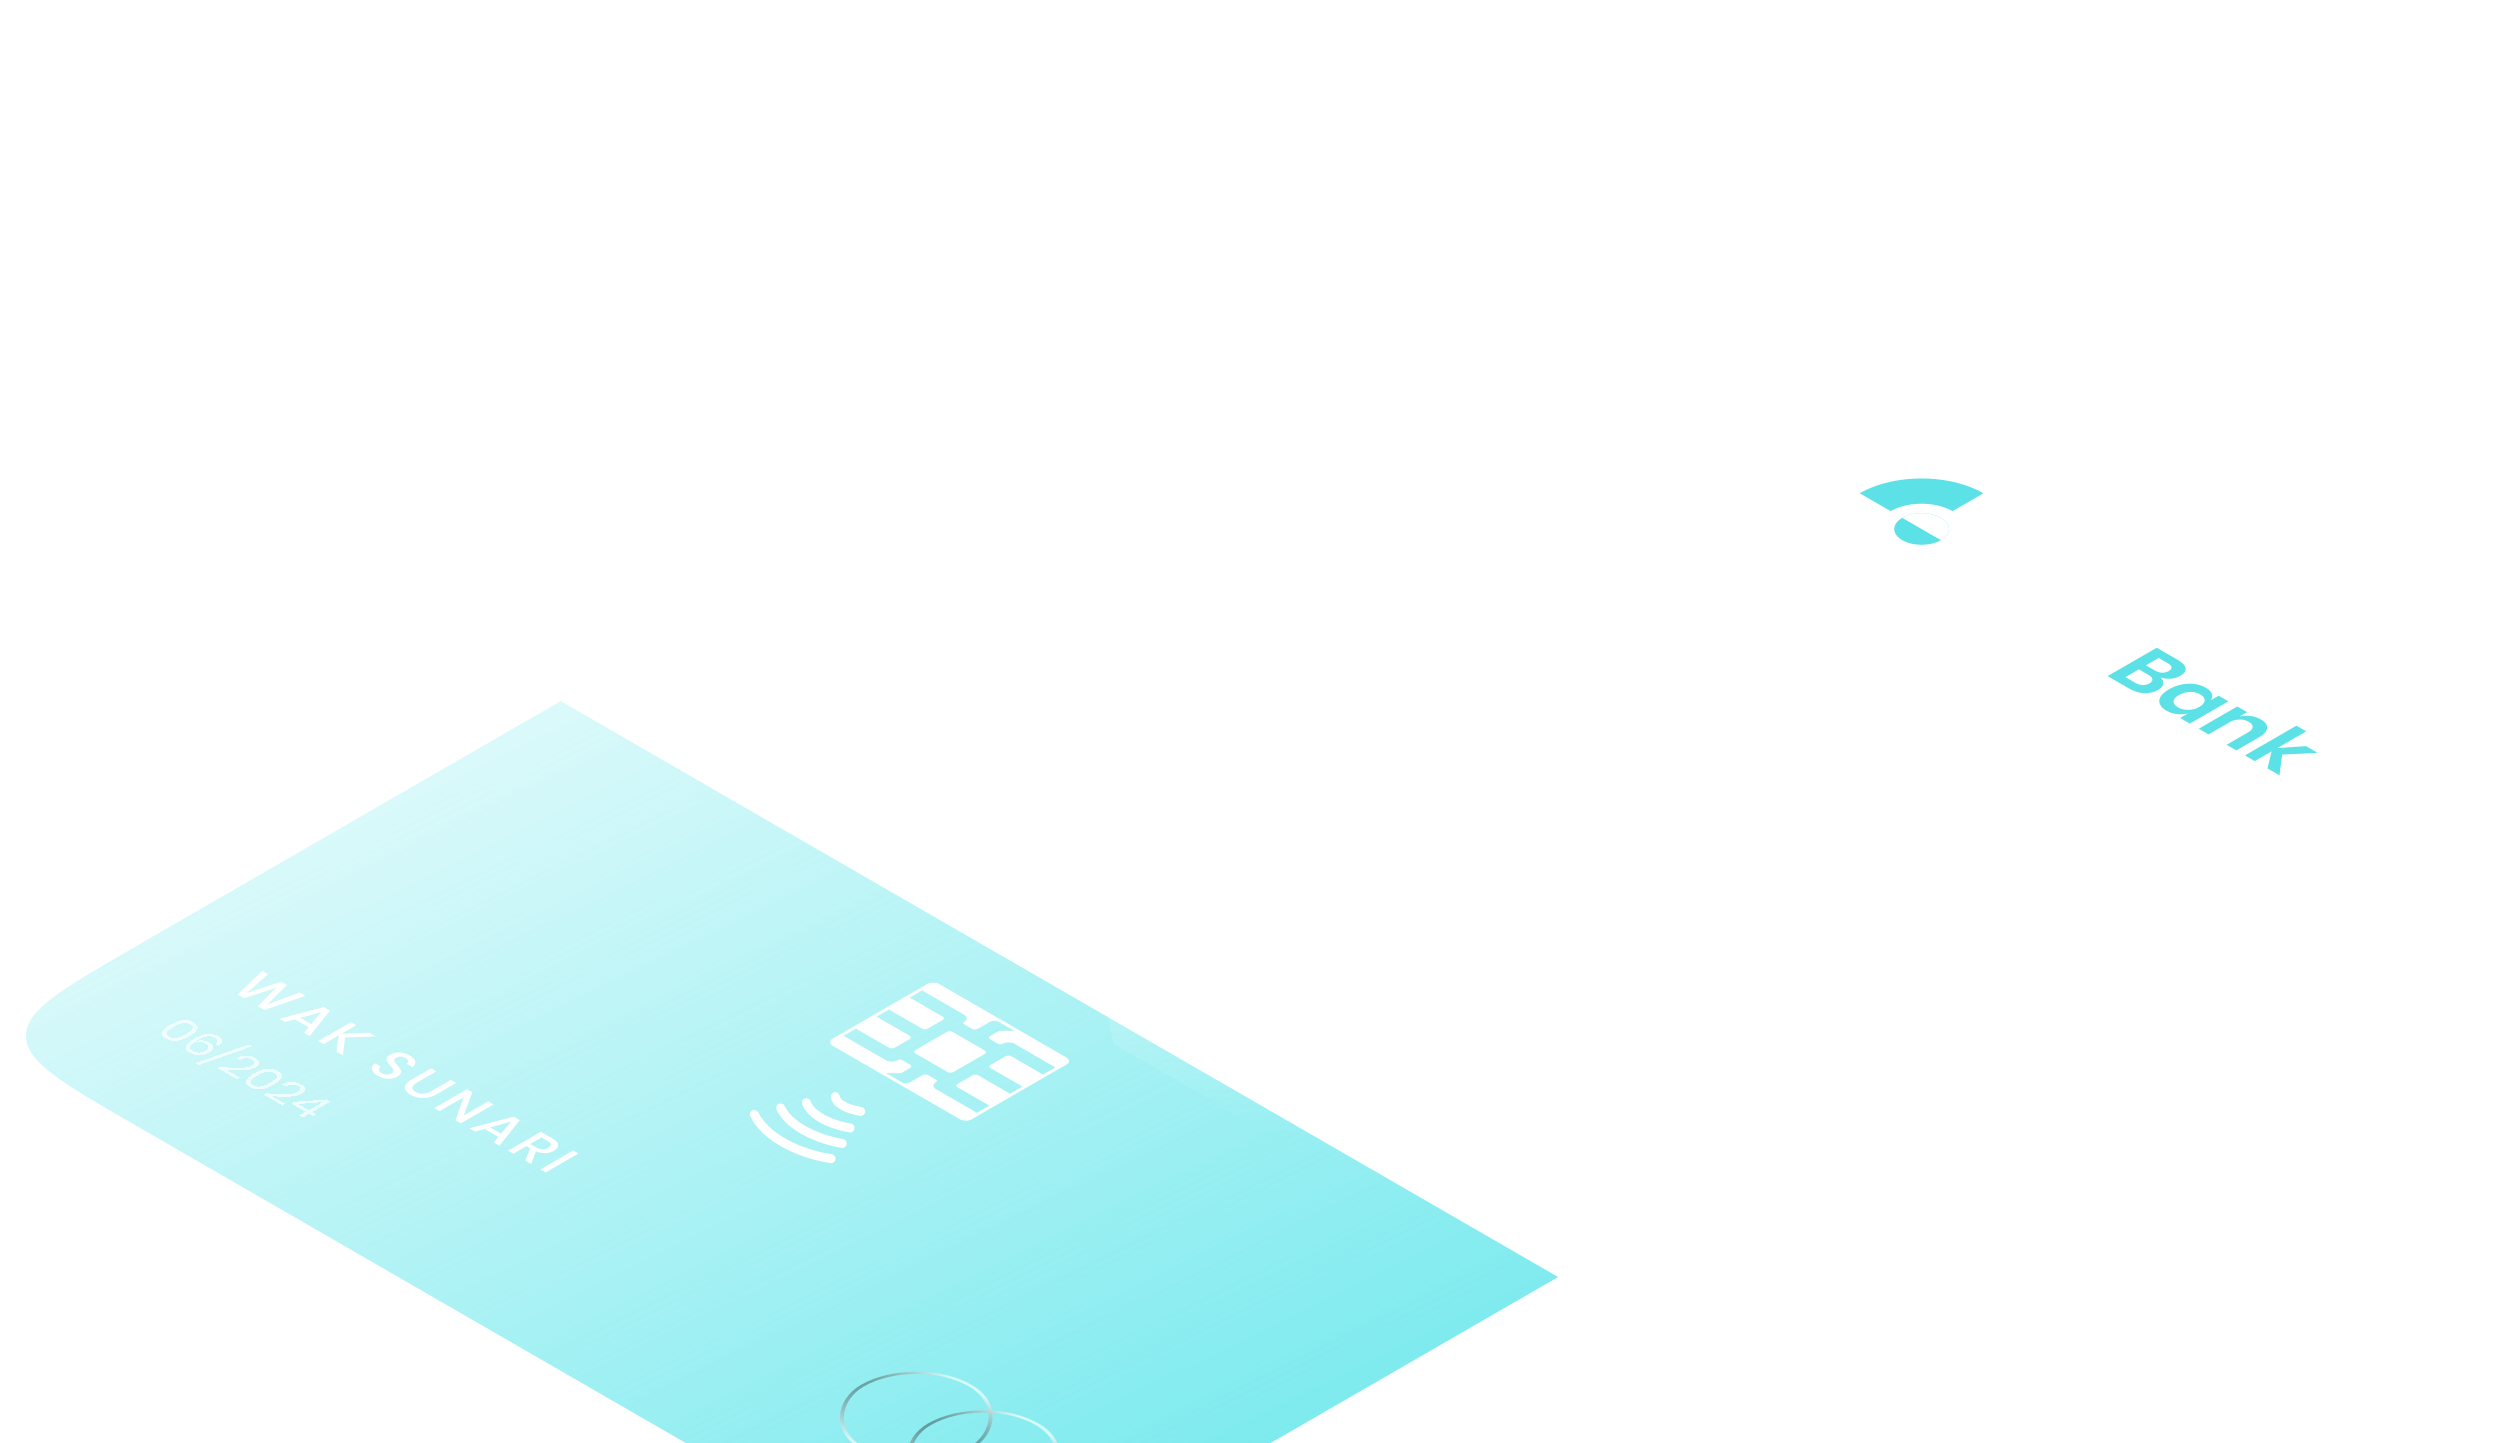<?xml version="1.0" encoding="UTF-8" standalone="no"?>
<svg
   xmlns:dc="http://purl.org/dc/elements/1.1/"
   xmlns:cc="http://creativecommons.org/ns#"
   xmlns:rdf="http://www.w3.org/1999/02/22-rdf-syntax-ns#"
   xmlns:svg="http://www.w3.org/2000/svg"
   xmlns="http://www.w3.org/2000/svg"
   xmlns:sodipodi="http://sodipodi.sourceforge.net/DTD/sodipodi-0.dtd"
   xmlns:inkscape="http://www.inkscape.org/namespaces/inkscape"
   width="386.343"
   height="223.054"
   fill="none"
   version="1.1"
   id="svg1187"
   sodipodi:docname="card-robot-1.svg"
   inkscape:version="1.0.2-2 (e86c870879, 2021-01-15)">
  <sodipodi:namedview
     pagecolor="#ffffff"
     bordercolor="#666666"
     borderopacity="1"
     objecttolerance="10"
     gridtolerance="10"
     guidetolerance="10"
     inkscape:pageopacity="0"
     inkscape:pageshadow="2"
     inkscape:window-width="1920"
     inkscape:window-height="1001"
     id="namedview1189"
     showgrid="false"
     fit-margin-top="0"
     fit-margin-left="0"
     fit-margin-right="0"
     fit-margin-bottom="0"
     inkscape:zoom="1.5653105"
     inkscape:cx="197.51223"
     inkscape:cy="133.9655"
     inkscape:window-x="-9"
     inkscape:window-y="-9"
     inkscape:window-maximized="1"
     inkscape:current-layer="svg1187" />
  <g
     filter="url(#a)"
     id="g1061"
     transform="translate(-35.988,-18.034)">
    <g
       filter="url(#b)"
       id="g1017">
      <rect
         width="178"
         height="284.248"
         rx="13.799"
         transform="matrix(0.866,0.5,-0.866,0.5,275.166,14)"
         fill="url(#c)"
         id="rect1013"
         x="0"
         y="0"
         style="fill:url(#c)" />
    </g>
    <g
       filter="url(#e)"
       id="g1021">
      <path
         d="m 118.624,104.38 154.152,89 -65.724,37.946 c -11.266,6.504 -16.899,9.757 -23.9,9.757 -7,0 -12.633,-3.253 -23.899,-9.757 L 52.9,169.922 C 41.633,163.418 36,160.166 36,156.124 c 0,-4.041 5.633,-7.294 16.9,-13.798 z"
         fill="url(#f)"
         id="path1019"
         style="fill:url(#f)" />
    </g>
    <path
       d="m 350.149,87.396 -7.592,4.384 -1.528,-0.882 3.302,-1.906 -3.248,-1.875 -3.302,1.906 -1.516,-0.876 7.593,-4.383 1.516,0.875 -3.076,1.776 3.248,1.875 3.076,-1.776 z m 2.57,3.284 c 0.58,0.335 0.978,0.706 1.193,1.112 0.223,0.41 0.234,0.825 0.033,1.248 -0.194,0.418 -0.603,0.807 -1.226,1.167 a 5.77,5.77 0 0 1 -2.022,0.708 6.645,6.645 0 0 1 -2.162,-0.019 5.853,5.853 0 0 1 -1.925,-0.689 c -0.581,-0.335 -0.982,-0.708 -1.205,-1.118 a 1.354,1.354 0 0 1 -0.021,-1.242 c 0.194,-0.418 0.602,-0.807 1.226,-1.167 a 5.77,5.77 0 0 1 2.022,-0.708 6.467,6.467 0 0 1 2.151,0.013 c 0.71,0.128 1.355,0.36 1.936,0.695 z m -1.312,0.758 c -0.423,-0.245 -0.932,-0.365 -1.528,-0.36 -0.587,0 -1.165,0.163 -1.731,0.49 -0.567,0.327 -0.853,0.662 -0.86,1.006 0,0.34 0.211,0.631 0.634,0.875 0.423,0.245 0.929,0.367 1.516,0.367 0.596,-0.004 1.176,-0.17 1.743,-0.497 0.566,-0.327 0.849,-0.66 0.849,-1 0.008,-0.343 -0.2,-0.637 -0.623,-0.881 z m 8.191,3.214 c 0.581,0.335 0.979,0.706 1.194,1.111 0.222,0.41 0.233,0.826 0.032,1.248 -0.194,0.419 -0.602,0.808 -1.226,1.168 a 5.77,5.77 0 0 1 -2.022,0.708 6.645,6.645 0 0 1 -2.162,-0.019 5.861,5.861 0 0 1 -1.925,-0.69 c -0.58,-0.335 -0.982,-0.707 -1.204,-1.117 a 1.357,1.357 0 0 1 -0.022,-1.242 c 0.194,-0.418 0.602,-0.807 1.226,-1.167 a 5.77,5.77 0 0 1 2.022,-0.708 6.464,6.464 0 0 1 2.151,0.012 c 0.71,0.129 1.355,0.36 1.936,0.696 z m -1.312,0.757 c -0.423,-0.244 -0.932,-0.364 -1.527,-0.36 -0.588,0 -1.165,0.164 -1.732,0.49 -0.566,0.328 -0.853,0.663 -0.86,1.007 0,0.34 0.211,0.631 0.634,0.875 0.423,0.244 0.929,0.367 1.517,0.367 0.595,-0.005 1.176,-0.17 1.742,-0.497 0.566,-0.327 0.85,-0.66 0.85,-1 0.007,-0.343 -0.201,-0.637 -0.624,-0.882 z"
       fill="#fff"
       id="path1023" />
    <path
       d="m 365.843,100.704 c 0.365,0.318 0.512,0.656 0.441,1.012 -0.058,0.356 -0.316,0.666 -0.775,0.931 -0.638,0.369 -1.358,0.536 -2.161,0.503 -0.789,-0.033 -1.588,-0.283 -2.399,-0.751 l -3.258,-1.882 7.593,-4.383 3.194,1.844 c 0.767,0.443 1.186,0.88 1.258,1.31 0.079,0.435 -0.186,0.828 -0.796,1.18 a 3.39,3.39 0 0 1 -1.538,0.453 3.866,3.866 0 0 1 -1.559,-0.217 z m -2.226,-1.857 1.365,0.789 c 0.38,0.22 0.75,0.337 1.108,0.354 0.373,0.016 0.717,-0.067 1.033,-0.249 0.315,-0.182 0.462,-0.379 0.441,-0.59 -0.022,-0.21 -0.233,-0.432 -0.635,-0.664 l -1.344,-0.776 z m -1.732,2.664 c 0.402,0.232 0.796,0.36 1.183,0.385 a 1.94,1.94 0 0 0 1.097,-0.261 c 0.337,-0.194 0.484,-0.408 0.441,-0.639 -0.029,-0.232 -0.244,-0.464 -0.645,-0.696 l -1.431,-0.826 -2.086,1.205 z m 10.989,0.806 c 0.502,0.29 0.814,0.606 0.936,0.95 0.122,0.343 0.057,0.675 -0.194,0.993 l 1.237,-0.714 1.506,0.87 -5.958,3.44 -1.506,-0.87 1.247,-0.72 a 4.73,4.73 0 0 1 -1.731,0.118 4.247,4.247 0 0 1 -1.646,-0.54 c -0.501,-0.29 -0.831,-0.621 -0.989,-0.994 -0.158,-0.372 -0.122,-0.757 0.108,-1.155 0.243,-0.397 0.677,-0.776 1.301,-1.136 a 6.434,6.434 0 0 1 1.957,-0.745 6.007,6.007 0 0 1 2.011,-0.068 4.719,4.719 0 0 1 1.721,0.571 z m -0.849,1.037 a 3.017,3.017 0 0 0 -1.603,-0.391 3.488,3.488 0 0 0 -1.699,0.484 c -0.538,0.31 -0.818,0.637 -0.839,0.981 -0.014,0.339 0.215,0.646 0.688,0.919 0.459,0.265 0.99,0.393 1.592,0.385 a 3.453,3.453 0 0 0 1.71,-0.466 c 0.531,-0.306 0.799,-0.635 0.807,-0.987 0.021,-0.352 -0.198,-0.66 -0.656,-0.925 z m 9.343,3.854 c 0.688,0.398 1.011,0.845 0.968,1.342 -0.043,0.496 -0.473,0.981 -1.291,1.453 l -3.463,1.999 -1.505,-0.869 3.291,-1.9 c 0.473,-0.274 0.717,-0.555 0.731,-0.845 0.022,-0.294 -0.179,-0.563 -0.602,-0.807 a 2.727,2.727 0 0 0 -1.452,-0.354 c -0.538,0.012 -1.068,0.17 -1.592,0.472 l -3.162,1.825 -1.516,-0.875 5.958,-3.44 1.516,0.876 -1.193,0.689 a 4.467,4.467 0 0 1 1.71,-0.093 4.284,4.284 0 0 1 1.602,0.527 z m 1.033,7.576 0.635,-2.639 -2.603,1.503 -1.516,-0.876 7.958,-4.595 1.517,0.876 -4.474,2.583 4.431,-0.298 1.796,1.037 -5.474,0.267 -0.42,3.21 z"
       fill="#5CE1E6"
       id="path1025" />
    <path
       d="m 338.502,72.264 c -1.891,-1.091 -4.3,-1.835 -6.922,-2.136 -2.623,-0.301 -5.341,-0.147 -7.812,0.444 -2.47,0.591 -4.582,1.591 -6.067,2.875 -1.486,1.284 -2.279,2.793 -2.279,4.337 0,1.543 0.793,3.053 2.279,4.336 1.485,1.284 3.597,2.284 6.067,2.875 2.471,0.59 5.189,0.745 7.812,0.444 2.622,-0.3 5.031,-1.044 6.922,-2.136 l -4.78,-2.76 c -0.946,0.546 -2.15,0.918 -3.461,1.069 a 11.43,11.43 0 0 1 -3.906,-0.223 c -1.235,-0.295 -2.291,-0.795 -3.034,-1.437 -0.742,-0.642 -1.139,-1.396 -1.139,-2.168 0,-0.772 0.397,-1.527 1.139,-2.169 0.743,-0.641 1.799,-1.142 3.034,-1.437 a 11.43,11.43 0 0 1 3.906,-0.222 c 1.311,0.15 2.515,0.522 3.461,1.068 z"
       fill="#fff"
       id="path1027" />
    <path
       d="m 338.502,72.264 c -1.256,-0.724 -2.746,-1.3 -4.386,-1.692 a 22.395,22.395 0 0 0 -5.174,-0.594 c -1.775,0 -3.534,0.202 -5.174,0.594 -1.64,0.393 -3.13,0.968 -4.386,1.692 l 4.78,2.76 a 8.242,8.242 0 0 1 2.193,-0.846 c 0.82,-0.196 1.699,-0.297 2.587,-0.297 0.888,0 1.767,0.1 2.587,0.297 0.82,0.196 1.565,0.484 2.193,0.846 z"
       fill="#5CE1E6"
       id="path1029" />
    <circle
       cx="3.45"
       cy="3.45"
       r="3.45"
       transform="matrix(0.866,0.5,-0.866,0.5,328.942,74.334)"
       fill="#5CE1E6"
       id="circle1031" />
    <path
       d="m 331.929,79.508 c 0.393,-0.226 0.704,-0.495 0.916,-0.79 a 1.59,1.59 0 0 0 0.322,-0.934 c 0,-0.32 -0.109,-0.638 -0.322,-0.934 -0.212,-0.296 -0.523,-0.565 -0.916,-0.791 a 5.145,5.145 0 0 0 -1.37,-0.529 6.998,6.998 0 0 0 -1.617,-0.186 c -0.555,0 -1.104,0.064 -1.617,0.186 a 5.145,5.145 0 0 0 -1.37,0.529 l 2.987,1.725 z"
       fill="#fff"
       id="path1033" />
    <g
       opacity=".9"
       stroke-width=".5"
       id="g1039">
      <rect
         opacity="0.75"
         y="-0.25"
         width="19.29"
         height="19.29"
         rx="9.645"
         transform="matrix(-0.866,-0.5,0.866,-0.5,184.154,230.496)"
         stroke="url(#g)"
         id="rect1035"
         x="0"
         style="stroke:url(#g)" />
      <rect
         opacity="0.7"
         y="-0.25"
         width="19.29"
         height="19.29"
         rx="9.645"
         transform="matrix(-0.866,-0.5,0.866,-0.5,173.808,224.522)"
         stroke="url(#h)"
         id="rect1037"
         x="0"
         style="stroke:url(#h)" />
    </g>
    <g
       filter="url(#i)"
       id="g1043">
      <path
         d="m 279.501,37.362 1.151,0.664 -2.43,1.404 -7.593,-4.384 1.29,-0.745 6.442,3.72 z m -5.599,2.525 c 0.373,0.215 0.613,0.47 0.721,0.764 0.107,0.294 0.057,0.608 -0.151,0.944 -0.215,0.34 -0.602,0.67 -1.162,0.993 a 5.726,5.726 0 0 1 -1.71,0.664 5.01,5.01 0 0 1 -1.645,0.094 c -0.516,-0.058 -0.961,-0.195 -1.334,-0.41 -0.416,-0.24 -0.663,-0.511 -0.742,-0.814 -0.086,-0.298 0.018,-0.61 0.312,-0.937 a 5.007,5.007 0 0 1 -1.839,0.217 3.672,3.672 0 0 1 -1.602,-0.478 c -0.739,-0.426 -1.054,-0.91 -0.947,-1.453 0.115,-0.538 0.595,-1.051 1.441,-1.54 a 6.149,6.149 0 0 1 2.667,-0.832 c 0.933,-0.058 1.768,0.126 2.506,0.553 0.481,0.277 0.757,0.585 0.828,0.925 0.079,0.343 -0.046,0.697 -0.376,1.062 a 4.353,4.353 0 0 1 1.635,-0.187 c 0.516,0.05 0.982,0.195 1.398,0.435 z m -1.409,0.59 a 2.303,2.303 0 0 0 -1.28,-0.304 c -0.466,0.029 -0.918,0.17 -1.355,0.422 -0.437,0.252 -0.681,0.513 -0.731,0.782 -0.043,0.273 0.129,0.522 0.516,0.745 0.387,0.224 0.821,0.321 1.301,0.292 a 2.988,2.988 0 0 0 1.355,-0.41 c 0.431,-0.248 0.667,-0.509 0.71,-0.782 0.043,-0.273 -0.129,-0.522 -0.516,-0.745 z m -3.205,-2.099 a 2.642,2.642 0 0 0 -1.473,-0.341 3.462,3.462 0 0 0 -1.56,0.478 c -0.502,0.29 -0.778,0.59 -0.828,0.9 -0.043,0.315 0.154,0.598 0.592,0.85 0.444,0.258 0.932,0.361 1.462,0.311 a 3.558,3.558 0 0 0 1.517,-0.478 c 0.473,-0.273 0.749,-0.565 0.828,-0.875 0.079,-0.31 -0.101,-0.592 -0.538,-0.845 z m -3.72,8.63 a 4.978,4.978 0 0 1 -1.559,0.59 4.338,4.338 0 0 1 -1.527,0.05 3.614,3.614 0 0 1 -1.312,-0.435 c -0.481,-0.277 -0.746,-0.588 -0.796,-0.931 -0.05,-0.335 0.136,-0.663 0.559,-0.981 l -0.054,-0.031 c -0.674,0.215 -1.308,0.32 -1.903,0.316 a 3.255,3.255 0 0 1 -1.678,-0.447 c -0.638,-0.368 -0.946,-0.79 -0.925,-1.266 0.029,-0.472 0.437,-0.936 1.226,-1.391 a 5.705,5.705 0 0 1 2.571,-0.776 c 0.91,-0.046 1.806,0.144 2.688,0.57 l -1.215,0.702 a 3.396,3.396 0 0 0 -1.495,-0.329 c -0.516,0.009 -1,0.143 -1.452,0.404 -0.423,0.244 -0.634,0.495 -0.634,0.751 -0.008,0.261 0.164,0.493 0.516,0.696 0.423,0.244 0.91,0.335 1.462,0.273 0.545,-0.058 1.126,-0.265 1.743,-0.621 l 0.29,-0.168 1.011,0.584 -0.29,0.168 c -1.183,0.666 -1.37,1.233 -0.56,1.701 0.352,0.203 0.735,0.3 1.151,0.292 0.416,-0.008 0.81,-0.12 1.183,-0.335 0.373,-0.216 0.57,-0.462 0.592,-0.74 0.028,-0.273 -0.147,-0.548 -0.527,-0.825 l 1.204,-0.696 c 0.696,0.46 1.022,0.938 0.979,1.435 -0.036,0.5 -0.452,0.98 -1.248,1.44 z m -7.461,4.308 a 4.987,4.987 0 0 1 -1.559,0.59 4.338,4.338 0 0 1 -1.527,0.05 3.614,3.614 0 0 1 -1.312,-0.435 c -0.481,-0.278 -0.746,-0.588 -0.796,-0.931 -0.05,-0.336 0.136,-0.663 0.559,-0.982 l -0.054,-0.03 c -0.674,0.215 -1.308,0.32 -1.903,0.316 a 3.252,3.252 0 0 1 -1.678,-0.447 c -0.638,-0.369 -0.947,-0.79 -0.925,-1.267 0.029,-0.472 0.437,-0.935 1.226,-1.39 a 5.704,5.704 0 0 1 2.57,-0.777 c 0.911,-0.045 1.807,0.145 2.689,0.572 l -1.215,0.701 a 3.396,3.396 0 0 0 -1.495,-0.329 c -0.516,0.008 -1,0.143 -1.452,0.404 -0.423,0.244 -0.635,0.494 -0.635,0.751 -0.007,0.26 0.165,0.493 0.517,0.695 0.423,0.245 0.91,0.336 1.462,0.274 0.545,-0.058 1.126,-0.265 1.743,-0.621 l 0.29,-0.168 1.011,0.584 -0.29,0.167 c -1.183,0.667 -1.37,1.234 -0.56,1.702 0.352,0.203 0.735,0.3 1.151,0.291 0.416,-0.008 0.81,-0.12 1.183,-0.335 0.373,-0.215 0.57,-0.461 0.592,-0.739 0.028,-0.273 -0.147,-0.548 -0.527,-0.826 l 1.204,-0.695 c 0.696,0.46 1.022,0.938 0.979,1.434 -0.036,0.501 -0.452,0.981 -1.248,1.441 z m -14.122,6.862 -3.883,-5.508 1.291,-0.745 3.7,5.452 3.764,-2.173 1.065,0.614 -5.012,2.894 z m -1.762,0.707 1.151,0.664 -2.431,1.404 -7.593,-4.384 1.291,-0.745 6.442,3.719 z m -9.848,4.655 c 0.975,0.414 1.839,0.403 2.592,-0.031 0.545,-0.315 0.735,-0.677 0.57,-1.087 -0.158,-0.406 -0.699,-0.876 -1.624,-1.41 l -0.376,-0.205 c 0.279,0.286 0.355,0.599 0.226,0.938 -0.129,0.34 -0.438,0.65 -0.925,0.931 -0.746,0.431 -1.553,0.64 -2.42,0.628 -0.868,-0.013 -1.707,-0.253 -2.517,-0.72 -0.487,-0.282 -0.828,-0.59 -1.021,-0.926 a 1.091,1.091 0 0 1 -0.043,-1.03 c 0.164,-0.352 0.53,-0.692 1.097,-1.019 1.097,-0.633 2.19,-0.871 3.28,-0.714 1.09,0.157 2.23,0.58 3.42,1.267 1.362,0.786 2.162,1.5 2.398,2.142 0.237,0.642 -0.143,1.25 -1.14,1.825 a 4.435,4.435 0 0 1 -2.344,0.621 5.565,5.565 0 0 1 -2.334,-0.54 z m -0.086,-3.329 a 3.398,3.398 0 0 0 -1.581,-0.44 3.063,3.063 0 0 0 -1.667,0.428 c -0.451,0.26 -0.677,0.544 -0.677,0.85 -0.007,0.311 0.226,0.603 0.699,0.876 a 3.12,3.12 0 0 0 1.581,0.441 c 0.545,0 1.05,-0.135 1.516,-0.404 0.423,-0.244 0.667,-0.53 0.732,-0.856 0.064,-0.328 -0.137,-0.626 -0.603,-0.895 z m -3.915,8.272 a 4.996,4.996 0 0 1 -1.559,0.59 4.345,4.345 0 0 1 -1.528,0.05 3.621,3.621 0 0 1 -1.312,-0.436 c -0.48,-0.277 -0.745,-0.587 -0.796,-0.931 -0.05,-0.335 0.137,-0.662 0.56,-0.981 l -0.054,-0.031 c -0.674,0.215 -1.309,0.32 -1.904,0.317 a 3.251,3.251 0 0 1 -1.677,-0.448 c -0.639,-0.368 -0.947,-0.79 -0.925,-1.266 0.028,-0.472 0.437,-0.936 1.226,-1.391 a 5.704,5.704 0 0 1 2.57,-0.776 c 0.911,-0.046 1.807,0.145 2.689,0.571 l -1.216,0.702 a 3.389,3.389 0 0 0 -1.494,-0.33 2.949,2.949 0 0 0 -1.452,0.404 c -0.423,0.244 -0.635,0.495 -0.635,0.751 -0.007,0.261 0.165,0.493 0.516,0.696 0.423,0.244 0.911,0.335 1.463,0.273 0.545,-0.058 1.126,-0.265 1.742,-0.62 l 0.291,-0.168 1.011,0.583 -0.291,0.168 c -1.183,0.666 -1.369,1.234 -0.559,1.701 0.351,0.203 0.735,0.3 1.151,0.292 a 2.43,2.43 0 0 0 1.183,-0.335 c 0.373,-0.215 0.57,-0.462 0.591,-0.74 0.029,-0.272 -0.147,-0.548 -0.527,-0.825 l 1.205,-0.695 c 0.695,0.46 1.022,0.937 0.979,1.434 -0.036,0.5 -0.452,0.981 -1.248,1.44 z m -11.057,6.383 a 4.993,4.993 0 0 1 -1.56,0.59 4.337,4.337 0 0 1 -1.527,0.05 3.615,3.615 0 0 1 -1.312,-0.435 c -0.48,-0.277 -0.746,-0.587 -0.796,-0.931 -0.05,-0.335 0.136,-0.662 0.559,-0.981 l -0.053,-0.031 c -0.674,0.215 -1.309,0.32 -1.904,0.317 a 3.258,3.258 0 0 1 -1.678,-0.448 c -0.638,-0.368 -0.946,-0.79 -0.925,-1.266 0.029,-0.472 0.438,-0.936 1.226,-1.391 a 5.708,5.708 0 0 1 2.571,-0.776 c 0.91,-0.046 1.807,0.145 2.688,0.571 l -1.215,0.702 a 3.393,3.393 0 0 0 -1.495,-0.33 c -0.516,0.009 -1,0.143 -1.452,0.404 -0.423,0.244 -0.634,0.495 -0.634,0.751 -0.007,0.261 0.165,0.493 0.516,0.696 0.423,0.244 0.911,0.335 1.463,0.273 0.545,-0.058 1.125,-0.265 1.742,-0.62 l 0.29,-0.168 1.011,0.583 -0.29,0.168 c -1.183,0.666 -1.37,1.233 -0.559,1.701 0.351,0.203 0.735,0.3 1.15,0.292 0.416,-0.008 0.811,-0.12 1.183,-0.335 0.373,-0.215 0.57,-0.462 0.592,-0.74 0.029,-0.272 -0.147,-0.548 -0.527,-0.825 l 1.205,-0.695 c 0.695,0.459 1.021,0.937 0.978,1.434 -0.036,0.5 -0.451,0.981 -1.247,1.44 z m -6.988,1.725 c 0.373,0.215 0.613,0.47 0.72,0.764 0.108,0.294 0.058,0.608 -0.15,0.944 -0.215,0.34 -0.603,0.67 -1.162,0.993 a 5.726,5.726 0 0 1 -1.71,0.665 5.01,5.01 0 0 1 -1.645,0.093 c -0.517,-0.058 -0.961,-0.195 -1.334,-0.41 -0.416,-0.24 -0.663,-0.511 -0.742,-0.814 -0.086,-0.298 0.018,-0.61 0.312,-0.937 a 5.007,5.007 0 0 1 -1.839,0.217 3.679,3.679 0 0 1 -1.603,-0.478 c -0.738,-0.426 -1.054,-0.91 -0.946,-1.453 0.115,-0.538 0.595,-1.051 1.441,-1.54 a 6.149,6.149 0 0 1 2.667,-0.832 c 0.932,-0.058 1.768,0.126 2.506,0.553 0.481,0.277 0.757,0.586 0.828,0.925 0.079,0.343 -0.046,0.697 -0.376,1.062 a 4.353,4.353 0 0 1 1.635,-0.187 c 0.516,0.05 0.982,0.195 1.398,0.435 z m -1.409,0.59 a 2.302,2.302 0 0 0 -1.28,-0.304 c -0.466,0.029 -0.918,0.17 -1.355,0.422 -0.437,0.252 -0.681,0.513 -0.731,0.782 -0.043,0.273 0.129,0.522 0.516,0.745 0.387,0.224 0.821,0.321 1.301,0.292 a 2.993,2.993 0 0 0 1.355,-0.41 c 0.43,-0.248 0.667,-0.509 0.71,-0.782 0.043,-0.273 -0.129,-0.522 -0.516,-0.745 z m -3.205,-2.099 a 2.645,2.645 0 0 0 -1.474,-0.341 3.463,3.463 0 0 0 -1.559,0.478 c -0.502,0.29 -0.778,0.59 -0.828,0.9 -0.043,0.315 0.154,0.598 0.591,0.85 0.445,0.258 0.933,0.361 1.463,0.311 a 3.558,3.558 0 0 0 1.517,-0.478 c 0.473,-0.273 0.749,-0.565 0.828,-0.875 0.079,-0.31 -0.101,-0.592 -0.538,-0.845 z m -8.032,4.613 a 3.41,3.41 0 0 0 -1.366,-0.304 2.525,2.525 0 0 0 -1.259,0.341 c -0.545,0.315 -0.735,0.673 -0.57,1.074 0.165,0.41 0.714,0.884 1.646,1.422 l 0.376,0.205 c -0.272,-0.29 -0.344,-0.608 -0.215,-0.956 0.129,-0.34 0.434,-0.648 0.914,-0.925 a 4.624,4.624 0 0 1 2.42,-0.627 5.165,5.165 0 0 1 2.517,0.72 c 0.487,0.281 0.828,0.59 1.022,0.925 0.193,0.335 0.207,0.679 0.043,1.03 -0.158,0.357 -0.52,0.698 -1.087,1.025 -1.097,0.634 -2.187,0.874 -3.269,0.72 -1.083,-0.144 -2.216,-0.558 -3.399,-1.241 -1.34,-0.774 -2.151,-1.486 -2.43,-2.136 -0.287,-0.646 0.057,-1.25 1.032,-1.813 a 4.79,4.79 0 0 1 2.409,-0.659 c 0.853,0.005 1.646,0.18 2.377,0.528 l -1.161,0.67 z m 0.086,3.328 c 0.466,0.27 0.989,0.414 1.57,0.435 a 3.001,3.001 0 0 0 1.678,-0.422 c 0.444,-0.257 0.67,-0.54 0.677,-0.851 0,-0.306 -0.24,-0.598 -0.72,-0.876 a 3.157,3.157 0 0 0 -1.571,-0.447 c -0.545,0 -1.05,0.135 -1.516,0.404 -0.273,0.157 -0.473,0.335 -0.602,0.534 a 0.733,0.733 0 0 0 -0.097,0.627 c 0.072,0.215 0.265,0.414 0.581,0.596 z m -7.448,-0.506 c -0.365,1.13 -0.516,2.115 -0.451,2.955 0.064,0.849 0.423,1.462 1.075,1.838 0.387,0.224 0.793,0.346 1.216,0.367 0.415,0.024 0.835,-0.085 1.258,-0.33 0.437,-0.252 0.624,-0.525 0.559,-0.82 -0.057,-0.289 -0.333,-0.593 -0.828,-0.912 l 1.194,-0.69 c 0.817,0.53 1.215,1.067 1.194,1.61 -0.029,0.546 -0.42,1.036 -1.173,1.47 a 4.729,4.729 0 0 1 -2.323,0.659 4.199,4.199 0 0 1 -2.248,-0.565 c -0.552,-0.319 -0.939,-0.741 -1.161,-1.267 a 3.419,3.419 0 0 1 -0.28,-1.652 5.584,5.584 0 0 1 0.398,-1.645 l -3.603,2.08 -1,-0.577 5.27,-3.043 z m -4.998,9.219 1.151,0.664 -2.431,1.404 -7.593,-4.384 1.291,-0.745 6.442,3.72 z m -7.385,1.27 c -1.211,-0.699 -2.376,-1.123 -3.495,-1.272 -1.111,-0.145 -2.169,0.072 -3.173,0.652 -1.003,0.58 -1.376,1.192 -1.118,1.838 0.258,0.645 0.989,1.316 2.194,2.011 1.197,0.692 2.352,1.11 3.463,1.255 1.118,0.149 2.18,-0.066 3.183,-0.646 1.004,-0.58 1.381,-1.19 1.13,-1.832 -0.251,-0.641 -0.979,-1.31 -2.184,-2.005 z m -4.366,2.522 c -0.875,-0.505 -1.438,-0.955 -1.689,-1.348 -0.251,-0.393 -0.068,-0.768 0.549,-1.124 0.624,-0.36 1.276,-0.468 1.957,-0.323 0.681,0.145 1.459,0.47 2.334,0.975 0.868,0.501 1.423,0.946 1.667,1.335 0.244,0.39 0.054,0.764 -0.57,1.124 a 2.664,2.664 0 0 1 -1.947,0.317 c -0.674,-0.14 -1.441,-0.46 -2.301,-0.956 z m -6.174,0.223 c -0.366,1.13 -0.516,2.116 -0.452,2.956 0.065,0.849 0.423,1.461 1.076,1.838 0.387,0.224 0.792,0.346 1.215,0.366 0.416,0.025 0.836,-0.084 1.259,-0.329 0.437,-0.252 0.623,-0.525 0.559,-0.82 -0.058,-0.29 -0.334,-0.593 -0.828,-0.912 l 1.193,-0.69 c 0.818,0.53 1.216,1.067 1.194,1.609 -0.028,0.546 -0.419,1.037 -1.172,1.471 a 4.73,4.73 0 0 1 -2.323,0.659 c -0.81,0.02 -1.56,-0.168 -2.248,-0.565 -0.552,-0.319 -0.939,-0.741 -1.161,-1.267 a 3.408,3.408 0 0 1 -0.28,-1.652 c 0.05,-0.575 0.183,-1.124 0.398,-1.645 l -3.603,2.08 -1,-0.578 5.27,-3.042 z m -2.628,7.144 c 0.373,0.215 0.613,0.469 0.72,0.763 0.108,0.294 0.058,0.609 -0.15,0.944 -0.215,0.34 -0.602,0.671 -1.162,0.994 a 5.75,5.75 0 0 1 -1.71,0.664 5.018,5.018 0 0 1 -1.645,0.093 c -0.516,-0.058 -0.961,-0.194 -1.334,-0.41 -0.416,-0.24 -0.663,-0.511 -0.742,-0.813 -0.086,-0.298 0.018,-0.611 0.312,-0.938 a 5.008,5.008 0 0 1 -1.839,0.218 3.681,3.681 0 0 1 -1.603,-0.479 c -0.738,-0.426 -1.053,-0.91 -0.946,-1.453 0.115,-0.538 0.595,-1.051 1.441,-1.539 a 6.138,6.138 0 0 1 2.667,-0.832 c 0.932,-0.058 1.768,0.126 2.506,0.552 0.481,0.278 0.757,0.586 0.828,0.925 0.079,0.344 -0.046,0.698 -0.376,1.062 a 4.336,4.336 0 0 1 1.635,-0.186 c 0.516,0.05 0.982,0.194 1.398,0.435 z m -1.409,0.589 a 2.304,2.304 0 0 0 -1.28,-0.304 3.07,3.07 0 0 0 -1.355,0.422 c -0.437,0.253 -0.681,0.514 -0.731,0.783 -0.043,0.273 0.129,0.521 0.516,0.745 0.387,0.223 0.821,0.321 1.301,0.292 a 3,3 0 0 0 1.355,-0.41 c 0.431,-0.248 0.667,-0.509 0.71,-0.782 0.043,-0.274 -0.129,-0.522 -0.516,-0.746 z m -3.205,-2.098 a 2.636,2.636 0 0 0 -1.473,-0.342 3.46,3.46 0 0 0 -1.56,0.478 c -0.502,0.29 -0.778,0.59 -0.828,0.901 -0.043,0.314 0.154,0.598 0.592,0.85 0.444,0.257 0.932,0.36 1.462,0.311 a 3.57,3.57 0 0 0 1.517,-0.478 c 0.473,-0.274 0.749,-0.565 0.828,-0.876 0.079,-0.31 -0.101,-0.592 -0.538,-0.844 z"
         fill="#fff"
         id="path1041" />
    </g>
    <g
       filter="url(#j)"
       id="g1047">
      <path
         d="m 79.179,148.924 -6.324,2.194 -1.004,-0.579 2.847,-2.877 -4.983,1.643 -1.004,-0.579 3.8,-3.651 0.896,0.517 -3.24,2.881 5.226,-1.734 0.904,0.521 -3.004,3.018 4.99,-1.871 z m 0.503,4.869 -2.137,-1.234 -1.484,0.41 -0.875,-0.505 6.847,-1.801 0.94,0.543 -3.126,3.949 -0.875,-0.505 z m 0.401,-0.497 1.527,-1.85 -3.205,0.881 z m 5.231,2.06 -0.33,2.765 -0.996,-0.575 0.344,-2.509 -2.344,1.354 -0.818,-0.472 5.062,-2.922 0.818,0.471 -2.316,1.338 4.323,-0.178 0.99,0.571 z m 8.07,6.059 c -0.248,0.143 -0.54,0.242 -0.874,0.298 -0.33,0.052 -0.681,0.045 -1.054,-0.021 a 3.34,3.34 0 0 1 -1.09,-0.406 c -0.344,-0.198 -0.593,-0.411 -0.745,-0.637 -0.149,-0.229 -0.194,-0.454 -0.137,-0.675 0.058,-0.221 0.218,-0.421 0.48,-0.6 l 0.875,0.505 c -0.196,0.141 -0.291,0.303 -0.286,0.488 0.01,0.188 0.153,0.362 0.43,0.522 0.248,0.143 0.507,0.215 0.774,0.215 0.273,0.003 0.514,-0.056 0.724,-0.178 0.182,-0.105 0.28,-0.219 0.294,-0.344 a 0.528,0.528 0 0 0 -0.093,-0.376 4.909,4.909 0 0 0 -0.38,-0.485 3.967,3.967 0 0 1 -0.473,-0.62 0.695,0.695 0 0 1 -0.065,-0.543 c 0.053,-0.19 0.235,-0.375 0.545,-0.554 0.273,-0.158 0.579,-0.257 0.918,-0.298 0.34,-0.042 0.688,-0.023 1.047,0.057 0.363,0.078 0.707,0.21 1.032,0.398 0.517,0.298 0.8,0.606 0.853,0.923 0.058,0.32 -0.093,0.608 -0.451,0.865 l -0.882,-0.509 c 0.158,-0.13 0.23,-0.276 0.215,-0.439 -0.005,-0.163 -0.134,-0.317 -0.387,-0.463 a 1.573,1.573 0 0 0 -0.732,-0.216 1.26,1.26 0 0 0 -0.71,0.17 c -0.172,0.099 -0.267,0.21 -0.286,0.331 a 0.543,0.543 0 0 0 0.093,0.36 c 0.086,0.122 0.213,0.28 0.38,0.476 0.22,0.243 0.378,0.453 0.473,0.63 0.105,0.176 0.13,0.361 0.072,0.554 -0.053,0.196 -0.24,0.387 -0.56,0.572 z m 6.031,-0.807 -3.004,1.734 c -0.449,0.26 -0.686,0.509 -0.71,0.75 -0.019,0.242 0.151,0.467 0.51,0.674 0.353,0.205 0.738,0.3 1.154,0.286 0.42,-0.011 0.856,-0.146 1.305,-0.406 l 3.004,-1.734 0.817,0.472 -3.004,1.734 c -0.693,0.4 -1.398,0.6 -2.115,0.6 a 3.848,3.848 0 0 1 -1.95,-0.513 c -0.583,-0.337 -0.875,-0.709 -0.875,-1.118 0.005,-0.411 0.354,-0.816 1.047,-1.217 l 3.004,-1.734 z m 3.778,8.026 -0.817,-0.472 1.276,-3.576 -3.735,2.156 -0.818,-0.472 5.055,-2.918 0.817,0.472 -1.29,3.585 3.75,-2.165 0.817,0.472 z m 5.822,2.095 -2.137,-1.234 -1.484,0.41 -0.874,-0.505 6.847,-1.801 0.939,0.542 -3.126,3.949 -0.875,-0.505 z m 0.402,-0.497 1.527,-1.851 -3.205,0.882 z m 3.747,4.159 0.76,-1.896 -0.581,-0.336 -2.022,1.168 -0.817,-0.472 5.062,-2.923 1.785,1.031 c 0.578,0.334 0.875,0.668 0.889,1.002 0.019,0.336 -0.203,0.639 -0.667,0.906 a 2.778,2.778 0 0 1 -1.312,0.369 3.44,3.44 0 0 1 -1.448,-0.273 l -0.731,1.953 z m 0.76,-2.567 0.903,0.522 c 0.66,0.38 1.281,0.403 1.864,0.066 0.278,-0.16 0.412,-0.331 0.402,-0.513 0,-0.183 -0.17,-0.372 -0.509,-0.568 l -0.903,-0.521 z m 7.461,1.468 -5.062,2.923 -0.817,-0.472 5.062,-2.923 z"
         fill="#fff"
         id="path1045" />
    </g>
    <g
       filter="url(#k)"
       id="g1051">
      <path
         d="m 58.273,153.415 c -0.677,0.391 -1.093,0.76 -1.248,1.107 -0.156,0.347 0.041,0.68 0.591,0.997 0.55,0.317 1.125,0.431 1.727,0.342 0.605,-0.088 1.247,-0.327 1.924,-0.718 0.669,-0.386 1.08,-0.754 1.23,-1.104 0.156,-0.347 -0.041,-0.679 -0.59,-0.997 a 2.6,2.6 0 0 0 -1.728,-0.341 c -0.597,0.087 -1.233,0.325 -1.906,0.714 z m 2.456,1.418 c -0.346,0.2 -0.663,0.353 -0.95,0.458 a 2.339,2.339 0 0 1 -0.836,0.159 c -0.28,0 -0.55,-0.076 -0.813,-0.228 -0.259,-0.149 -0.388,-0.304 -0.388,-0.465 0,-0.161 0.09,-0.323 0.269,-0.487 0.187,-0.163 0.454,-0.345 0.8,-0.545 0.343,-0.198 0.653,-0.349 0.932,-0.455 a 2.36,2.36 0 0 1 0.837,-0.152 c 0.279,0 0.547,0.075 0.806,0.224 0.263,0.152 0.395,0.308 0.395,0.469 0.004,0.159 -0.086,0.319 -0.27,0.48 -0.178,0.163 -0.44,0.344 -0.782,0.542 z m 4.549,1.522 c 0.219,-0.164 0.326,-0.325 0.322,-0.483 0.004,-0.159 -0.115,-0.308 -0.358,-0.449 -0.339,-0.195 -0.727,-0.268 -1.166,-0.217 -0.434,0.053 -0.935,0.244 -1.505,0.573 l -0.215,0.131 c 0.298,-0.104 0.625,-0.134 0.98,-0.09 0.358,0.041 0.683,0.146 0.974,0.314 0.418,0.241 0.619,0.502 0.603,0.783 -0.012,0.283 -0.243,0.554 -0.693,0.814 a 2.85,2.85 0 0 1 -1.858,0.342 2.768,2.768 0 0 1 -0.974,-0.349 c -0.602,-0.347 -0.827,-0.695 -0.675,-1.045 0.155,-0.347 0.557,-0.708 1.207,-1.083 0.748,-0.433 1.43,-0.688 2.043,-0.766 a 2.733,2.733 0 0 1 1.75,0.355 c 0.403,0.233 0.598,0.476 0.586,0.732 -0.008,0.257 -0.175,0.503 -0.502,0.738 l -0.52,-0.3 z m -3.418,-0.09 c -0.29,0.168 -0.452,0.358 -0.484,0.569 -0.024,0.212 0.133,0.415 0.472,0.611 0.279,0.161 0.584,0.242 0.914,0.245 0.335,0 0.651,-0.087 0.95,-0.259 0.323,-0.186 0.484,-0.376 0.484,-0.569 0.004,-0.196 -0.141,-0.379 -0.436,-0.549 a 2.117,2.117 0 0 0 -1.26,-0.252 1.57,1.57 0 0 0 -0.64,0.204 z m 9.154,0.469 -8.287,2.895 -0.526,-0.304 8.281,-2.898 z m -4.935,3.167 c 1.131,0.129 2.123,0.182 2.976,0.159 0.856,-0.025 1.477,-0.149 1.864,-0.372 0.239,-0.138 0.368,-0.285 0.388,-0.439 0.028,-0.154 -0.094,-0.309 -0.365,-0.465 a 1.571,1.571 0 0 0 -0.902,-0.211 2.4,2.4 0 0 0 -0.968,0.283 l -0.537,-0.31 a 3.188,3.188 0 0 1 1.517,-0.373 c 0.518,0.005 0.984,0.127 1.398,0.366 0.395,0.227 0.602,0.469 0.622,0.724 0.02,0.255 -0.163,0.495 -0.55,0.718 -0.319,0.184 -0.747,0.311 -1.285,0.383 -0.53,0.071 -1.09,0.099 -1.684,0.082 a 14.232,14.232 0 0 1 -1.661,-0.138 l 2.139,1.235 -0.449,0.259 -2.897,-1.673 z m 5.195,1.019 c -0.678,0.391 -1.094,0.76 -1.25,1.108 -0.155,0.347 0.043,0.679 0.592,0.997 a 2.6,2.6 0 0 0 1.727,0.341 c 0.605,-0.087 1.247,-0.326 1.924,-0.717 0.67,-0.387 1.08,-0.755 1.23,-1.104 0.156,-0.348 -0.041,-0.68 -0.59,-0.997 a 2.6,2.6 0 0 0 -1.727,-0.342 c -0.598,0.088 -1.233,0.326 -1.907,0.714 z m 2.455,1.418 c -0.346,0.2 -0.663,0.353 -0.95,0.459 a 2.34,2.34 0 0 1 -0.836,0.159 c -0.28,0 -0.55,-0.076 -0.813,-0.228 -0.259,-0.15 -0.388,-0.305 -0.388,-0.466 0,-0.161 0.09,-0.323 0.269,-0.486 0.187,-0.163 0.454,-0.345 0.8,-0.545 a 6.55,6.55 0 0 1 0.932,-0.456 c 0.283,-0.103 0.562,-0.154 0.837,-0.151 0.279,0 0.547,0.074 0.806,0.224 0.263,0.152 0.395,0.308 0.395,0.469 0.004,0.159 -0.086,0.319 -0.27,0.48 -0.178,0.163 -0.44,0.343 -0.782,0.541 z m -0.59,1.64 c 1.131,0.128 2.123,0.181 2.976,0.158 0.856,-0.025 1.478,-0.149 1.864,-0.372 0.239,-0.138 0.368,-0.284 0.388,-0.438 0.028,-0.154 -0.093,-0.31 -0.364,-0.466 a 1.571,1.571 0 0 0 -0.903,-0.211 2.4,2.4 0 0 0 -0.967,0.283 l -0.538,-0.31 a 3.2,3.2 0 0 1 1.517,-0.373 c 0.518,0.005 0.984,0.127 1.399,0.366 0.394,0.228 0.601,0.469 0.621,0.724 0.02,0.256 -0.163,0.495 -0.55,0.718 -0.318,0.184 -0.747,0.312 -1.284,0.383 -0.53,0.071 -1.092,0.099 -1.685,0.083 a 14.232,14.232 0 0 1 -1.661,-0.138 l 2.139,1.235 -0.448,0.258 -2.898,-1.673 z m 3.874,1.602 0.454,-0.263 4.983,-0.379 0.586,0.338 -2.802,1.618 0.621,0.359 -0.472,0.272 -0.621,-0.359 -0.968,0.559 -0.55,-0.317 0.968,-0.559 z m 4.846,-0.218 -3.8,0.276 1.66,0.959 z"
         fill="#ffffff"
         fill-opacity="0.7"
         shape-rendering="crispEdges"
         id="path1049" />
    </g>
    <path
       d="m 187.37,159.273 c 0.253,-0.146 0.663,-0.146 0.916,0 l 4.835,2.792 c 0.253,0.146 0.253,0.382 0,0.528 l -2.279,1.316 a 1.013,1.013 0 0 1 -0.916,0 l -4.835,-2.791 c -0.253,-0.146 -0.253,-0.383 0,-0.529 z m -20.577,-5.977 c 0.253,-0.146 0.663,-0.146 0.916,0 l 4.835,2.792 c 0.253,0.146 0.253,0.383 0,0.529 l -2.279,1.315 a 1.006,1.006 0 0 1 -0.916,0 l -4.836,-2.791 c -0.253,-0.146 -0.253,-0.383 0,-0.529 z m 5.112,-2.952 c 0.253,-0.146 0.663,-0.146 0.916,0 l 4.836,2.792 c 0.253,0.146 0.253,0.383 0,0.529 l -2.279,1.316 a 1.015,1.015 0 0 1 -0.917,0 l -4.835,-2.792 c -0.253,-0.146 -0.253,-0.383 0,-0.529 z m 6.391,5.166 c 0.253,-0.146 0.663,-0.146 0.916,0 l 4.964,2.866 c 0.253,0.146 0.253,0.382 0,0.529 l -4.836,2.791 a 1.013,1.013 0 0 1 -0.916,0 l -4.963,-2.865 c -0.253,-0.146 -0.253,-0.383 0,-0.529 z m 3.964,6.716 c 0.253,-0.146 0.663,-0.146 0.916,0 l 4.835,2.792 c 0.253,0.146 0.253,0.382 0,0.529 l -2.279,1.315 a 1.013,1.013 0 0 1 -0.916,0 l -4.836,-2.791 c -0.253,-0.146 -0.253,-0.383 0,-0.529 z m -1.27,-9.379 c 0.53,0.306 0.53,0.801 0,1.107 -0.176,0.102 -0.176,0.267 0,0.369 l 1.204,0.695 c 0.253,0.146 0.663,0.146 0.916,0 l 1.779,-1.027 c 0.254,-0.147 0.599,-0.229 0.958,-0.229 0.208,0 0.311,-0.145 0.165,-0.23 l -9.356,-5.402 a 1.015,1.015 0 0 0 -0.917,0 l -1.001,0.578 c -0.253,0.146 -0.253,0.383 0,0.529 z m 5.687,2.48 a 0.94,0.94 0 0 0 -0.458,0.109 l -1.192,0.689 c -0.253,0.146 -0.253,0.382 0,0.529 l 1.204,0.694 a 0.705,0.705 0 0 0 0.639,0 c 0.529,-0.305 1.388,-0.305 1.917,0 l 6.252,3.61 c 0.253,0.146 0.663,0.146 0.916,0 l 1.001,-0.578 c 0.253,-0.146 0.253,-0.383 0,-0.529 l -7.646,-4.415 a 0.94,0.94 0 0 0 -0.458,-0.109 z m -10.031,9.032 c -0.529,-0.305 -0.529,-0.801 0,-1.106 0.177,-0.102 0.177,-0.267 0,-0.369 l -1.203,-0.695 a 1.013,1.013 0 0 0 -0.916,0 l -1.779,1.027 c -0.254,0.146 -0.599,0.229 -0.959,0.229 -0.207,0 -0.311,0.145 -0.164,0.229 l 9.356,5.402 c 0.253,0.146 0.663,0.146 0.916,0 l 1.001,-0.578 c 0.253,-0.146 0.253,-0.383 0,-0.529 z m -5.688,-2.48 c 0.172,0 0.337,-0.04 0.458,-0.11 l 1.192,-0.688 c 0.253,-0.146 0.253,-0.383 0,-0.529 l -1.204,-0.695 a 0.705,0.705 0 0 0 -0.639,0 c -0.529,0.306 -1.387,0.306 -1.917,0 l -6.252,-3.609 a 1.013,1.013 0 0 0 -0.916,0 l -1.001,0.578 c -0.253,0.146 -0.253,0.383 0,0.529 l 7.646,4.414 c 0.122,0.07 0.287,0.11 0.458,0.11 z"
       fill="#fff"
       id="path1053" />
    <rect
       y="0.264"
       width="24.332"
       height="18.513"
       rx="0.793"
       transform="matrix(0.866,0.5,-0.866,0.5,176.427,147.705)"
       stroke="#fff"
       stroke-width=".529"
       id="rect1055"
       x="0" />
    <path
       d="m 164.994,167.779 c -1.197,-0.159 -3.661,-0.836 -3.932,-2.266 m 2.307,4.832 c -1.858,-0.275 -5.811,-1.439 -6.759,-3.895 m 5.541,6.296 c -2.475,-0.391 -7.845,-2.037 -9.525,-5.488 m 7.792,7.832 c -3.015,-0.411 -9.608,-2.352 -11.86,-6.833"
       stroke="#ffffff"
       stroke-width="1.38"
       stroke-linecap="round"
       stroke-linejoin="round"
       style="mix-blend-mode:overlay"
       id="path1057" />
    <path
       fill-rule="evenodd"
       clip-rule="evenodd"
       d="m 315.942,167.186 50.153,-28.956 c -0.986,-2.279 -2.265,-4.522 -3.835,-6.71 -3.522,-4.91 -8.418,-9.418 -14.45,-13.357 -4.691,-3.064 -10.068,-5.783 -16.021,-8.08 -13.605,-5.248 -29.6,-8.049 -45.963,-8.049 -16.363,0 -32.358,2.801 -45.963,8.049 -13.605,5.249 -24.209,12.709 -30.471,21.437 -5.876,8.19 -7.681,17.152 -5.243,25.882 l 34.254,19.776 18.173,-10.492 c -5.785,-3.34 -9.725,-7.595 -11.321,-12.228 -1.596,-4.633 -0.777,-9.435 2.354,-13.799 3.131,-4.364 8.433,-8.094 15.236,-10.718 6.802,-2.624 14.8,-4.025 22.981,-4.025 8.182,0 16.179,1.401 22.982,4.025 a 44.722,44.722 0 0 1 6.268,2.97 c 3.465,2 6.299,4.348 8.355,6.937 0.212,0.268 0.416,0.538 0.612,0.811 1.957,2.728 3.011,5.626 3.136,8.548 a 14.258,14.258 0 0 1 -0.782,5.251 c -0.499,1.448 -1.226,2.858 -2.168,4.216 l -0.186,0.264 c -2.069,2.884 -5.107,5.52 -8.967,7.748 z m -48.398,-6.833 c -10.097,-5.829 -10.097,-15.28 0,-21.109 10.096,-5.829 26.466,-5.829 36.562,0 10.097,5.829 10.097,15.28 0,21.109 -4.959,2.864 -11.432,4.32 -17.932,4.371 l -0.349,0.001 -0.349,-0.001 c -6.5,-0.051 -12.973,-1.507 -17.932,-4.371 z"
       fill="url(#l)"
       id="path1059"
       style="fill:url(#l)" />
  </g>
  <defs
     id="defs1185">
    <linearGradient
       id="c"
       x1="0"
       y1="0"
       x2="178"
       y2="284.248"
       gradientUnits="userSpaceOnUse">
      <stop
         stop-color="#fff"
         stop-opacity=".4"
         id="stop1063" />
      <stop
         offset="1"
         stop-color="#fff"
         stop-opacity=".1"
         id="stop1065" />
    </linearGradient>
    <linearGradient
       id="d"
       x1="0"
       y1="9.5"
       x2="167.5"
       y2="284"
       gradientUnits="userSpaceOnUse">
      <stop
         stop-color="#fff"
         id="stop1068" />
      <stop
         offset="1"
         stop-color="#fff"
         stop-opacity=".1"
         id="stop1070" />
    </linearGradient>
    <linearGradient
       id="f"
       x1="97.499"
       y1="-75.5"
       x2="264.067"
       y2="265.832"
       gradientUnits="userSpaceOnUse">
      <stop
         stop-color="#5AE5EA"
         id="stop1073" />
      <stop
         offset=".295"
         stop-color="#5AE5EA"
         stop-opacity="0"
         id="stop1075" />
      <stop
         offset="1"
         stop-color="#5AE5EA"
         id="stop1077" />
    </linearGradient>
    <linearGradient
       id="g"
       x1="9.895"
       y1="0"
       x2="9.895"
       y2="19.79"
       gradientUnits="userSpaceOnUse">
      <stop
         stop-color="#fff"
         id="stop1080" />
      <stop
         offset=".479"
         stop-opacity=".5"
         id="stop1082" />
      <stop
         offset=".938"
         stop-color="#fff"
         id="stop1084" />
    </linearGradient>
    <linearGradient
       id="h"
       x1="9.895"
       y1="0"
       x2="9.895"
       y2="19.79"
       gradientUnits="userSpaceOnUse">
      <stop
         stop-color="#fff"
         id="stop1087" />
      <stop
         offset=".479"
         stop-opacity=".5"
         id="stop1089" />
      <stop
         offset=".938"
         stop-color="#fff"
         id="stop1091" />
    </linearGradient>
    <linearGradient
       id="l"
       x1="307.597"
       y1="64.933"
       x2="305.709"
       y2="172.043"
       gradientUnits="userSpaceOnUse">
      <stop
         stop-color="#fff"
         id="stop1094" />
      <stop
         offset="1"
         stop-color="#fff"
         stop-opacity="0"
         id="stop1096" />
    </linearGradient>
    <filter
       id="a"
       x="0"
       y="0.041"
       width="466.318"
       height="303.041"
       filterUnits="userSpaceOnUse"
       color-interpolation-filters="sRGB">
      <feFlood
         flood-opacity="0"
         result="BackgroundImageFix"
         id="feFlood1099" />
      <feColorMatrix
         in="SourceAlpha"
         values="0 0 0 0 0 0 0 0 0 0 0 0 0 0 0 0 0 0 127 0"
         result="hardAlpha"
         id="feColorMatrix1101" />
      <feOffset
         dx="4"
         dy="22"
         id="feOffset1103" />
      <feGaussianBlur
         stdDeviation="20"
         id="feGaussianBlur1105" />
      <feComposite
         in2="hardAlpha"
         operator="out"
         id="feComposite1107" />
      <feColorMatrix
         values="0 0 0 0 0 0 0 0 0 0 0 0 0 0 0 0 0 0 0.25 0"
         id="feColorMatrix1109" />
      <feBlend
         in2="BackgroundImageFix"
         result="effect1_dropShadow_310_727"
         id="feBlend1111"
         mode="normal" />
      <feBlend
         in="SourceGraphic"
         in2="effect1_dropShadow_310_727"
         result="shape"
         id="feBlend1113"
         mode="normal" />
    </filter>
    <filter
       id="b"
       x="29"
       y="11.041"
       width="400.318"
       height="237.041"
       filterUnits="userSpaceOnUse"
       color-interpolation-filters="sRGB">
      <feFlood
         flood-opacity="0"
         result="BackgroundImageFix"
         id="feFlood1116" />
      <feGaussianBlur
         in="BackgroundImageFix"
         stdDeviation="3.5"
         id="feGaussianBlur1118" />
      <feComposite
         in2="SourceAlpha"
         operator="in"
         result="effect1_backgroundBlur_310_727"
         id="feComposite1120" />
      <feBlend
         in="SourceGraphic"
         in2="effect1_backgroundBlur_310_727"
         result="shape"
         id="feBlend1122"
         mode="normal" />
    </filter>
    <filter
       id="e"
       x="29"
       y="97.38"
       width="250.776"
       height="150.703"
       filterUnits="userSpaceOnUse"
       color-interpolation-filters="sRGB">
      <feFlood
         flood-opacity="0"
         result="BackgroundImageFix"
         id="feFlood1125" />
      <feGaussianBlur
         in="BackgroundImageFix"
         stdDeviation="3.5"
         id="feGaussianBlur1127" />
      <feComposite
         in2="SourceAlpha"
         operator="in"
         result="effect1_backgroundBlur_310_727"
         id="feComposite1129" />
      <feBlend
         in="SourceGraphic"
         in2="effect1_backgroundBlur_310_727"
         result="shape"
         id="feBlend1131"
         mode="normal" />
    </filter>
    <filter
       id="i"
       x="152.744"
       y="33.531"
       width="128.717"
       height="74.762"
       filterUnits="userSpaceOnUse"
       color-interpolation-filters="sRGB">
      <feFlood
         flood-opacity="0"
         result="BackgroundImageFix"
         id="feFlood1134" />
      <feColorMatrix
         in="SourceAlpha"
         values="0 0 0 0 0 0 0 0 0 0 0 0 0 0 0 0 0 0 127 0"
         result="hardAlpha"
         id="feColorMatrix1136" />
      <feOffset
         dy=".529"
         id="feOffset1138" />
      <feGaussianBlur
         stdDeviation=".264"
         id="feGaussianBlur1140" />
      <feComposite
         in2="hardAlpha"
         operator="out"
         id="feComposite1142" />
      <feColorMatrix
         values="0 0 0 0 0 0 0 0 0 0 0 0 0 0 0 0 0 0 0.2 0"
         id="feColorMatrix1144" />
      <feBlend
         in2="BackgroundImageFix"
         result="effect1_dropShadow_310_727"
         id="feBlend1146"
         mode="normal" />
      <feBlend
         in="SourceGraphic"
         in2="effect1_dropShadow_310_727"
         result="shape"
         id="feBlend1148"
         mode="normal" />
    </filter>
    <filter
       id="j"
       x="66.399"
       y="145.037"
       width="56.051"
       height="33.206"
       filterUnits="userSpaceOnUse"
       color-interpolation-filters="sRGB">
      <feFlood
         flood-opacity="0"
         result="BackgroundImageFix"
         id="feFlood1151" />
      <feColorMatrix
         in="SourceAlpha"
         values="0 0 0 0 0 0 0 0 0 0 0 0 0 0 0 0 0 0 127 0"
         result="hardAlpha"
         id="feColorMatrix1153" />
      <feOffset
         dy="1"
         id="feOffset1155" />
      <feGaussianBlur
         stdDeviation=".5"
         id="feGaussianBlur1157" />
      <feComposite
         in2="hardAlpha"
         operator="out"
         id="feComposite1159" />
      <feColorMatrix
         values="0 0 0 0 0 0 0 0 0 0 0 0 0 0 0 0 0 0 0.15 0"
         id="feColorMatrix1161" />
      <feBlend
         in2="BackgroundImageFix"
         result="effect1_dropShadow_310_727"
         id="feBlend1163"
         mode="normal" />
      <feBlend
         in="SourceGraphic"
         in2="effect1_dropShadow_310_727"
         result="shape"
         id="feBlend1165"
         mode="normal" />
    </filter>
    <filter
       id="k"
       x="54.119"
       y="151.397"
       width="31.925"
       height="19.277"
       filterUnits="userSpaceOnUse"
       color-interpolation-filters="sRGB">
      <feFlood
         flood-opacity="0"
         result="BackgroundImageFix"
         id="feFlood1168" />
      <feColorMatrix
         in="SourceAlpha"
         values="0 0 0 0 0 0 0 0 0 0 0 0 0 0 0 0 0 0 127 0"
         result="hardAlpha"
         id="feColorMatrix1170" />
      <feOffset
         dy="1"
         id="feOffset1172" />
      <feGaussianBlur
         stdDeviation=".5"
         id="feGaussianBlur1174" />
      <feComposite
         in2="hardAlpha"
         operator="out"
         id="feComposite1176" />
      <feColorMatrix
         values="0 0 0 0 0 0 0 0 0 0 0 0 0 0 0 0 0 0 0.15 0"
         id="feColorMatrix1178" />
      <feBlend
         in2="BackgroundImageFix"
         result="effect1_dropShadow_310_727"
         id="feBlend1180"
         mode="normal" />
      <feBlend
         in="SourceGraphic"
         in2="effect1_dropShadow_310_727"
         result="shape"
         id="feBlend1182"
         mode="normal" />
    </filter>
  </defs>
</svg>
